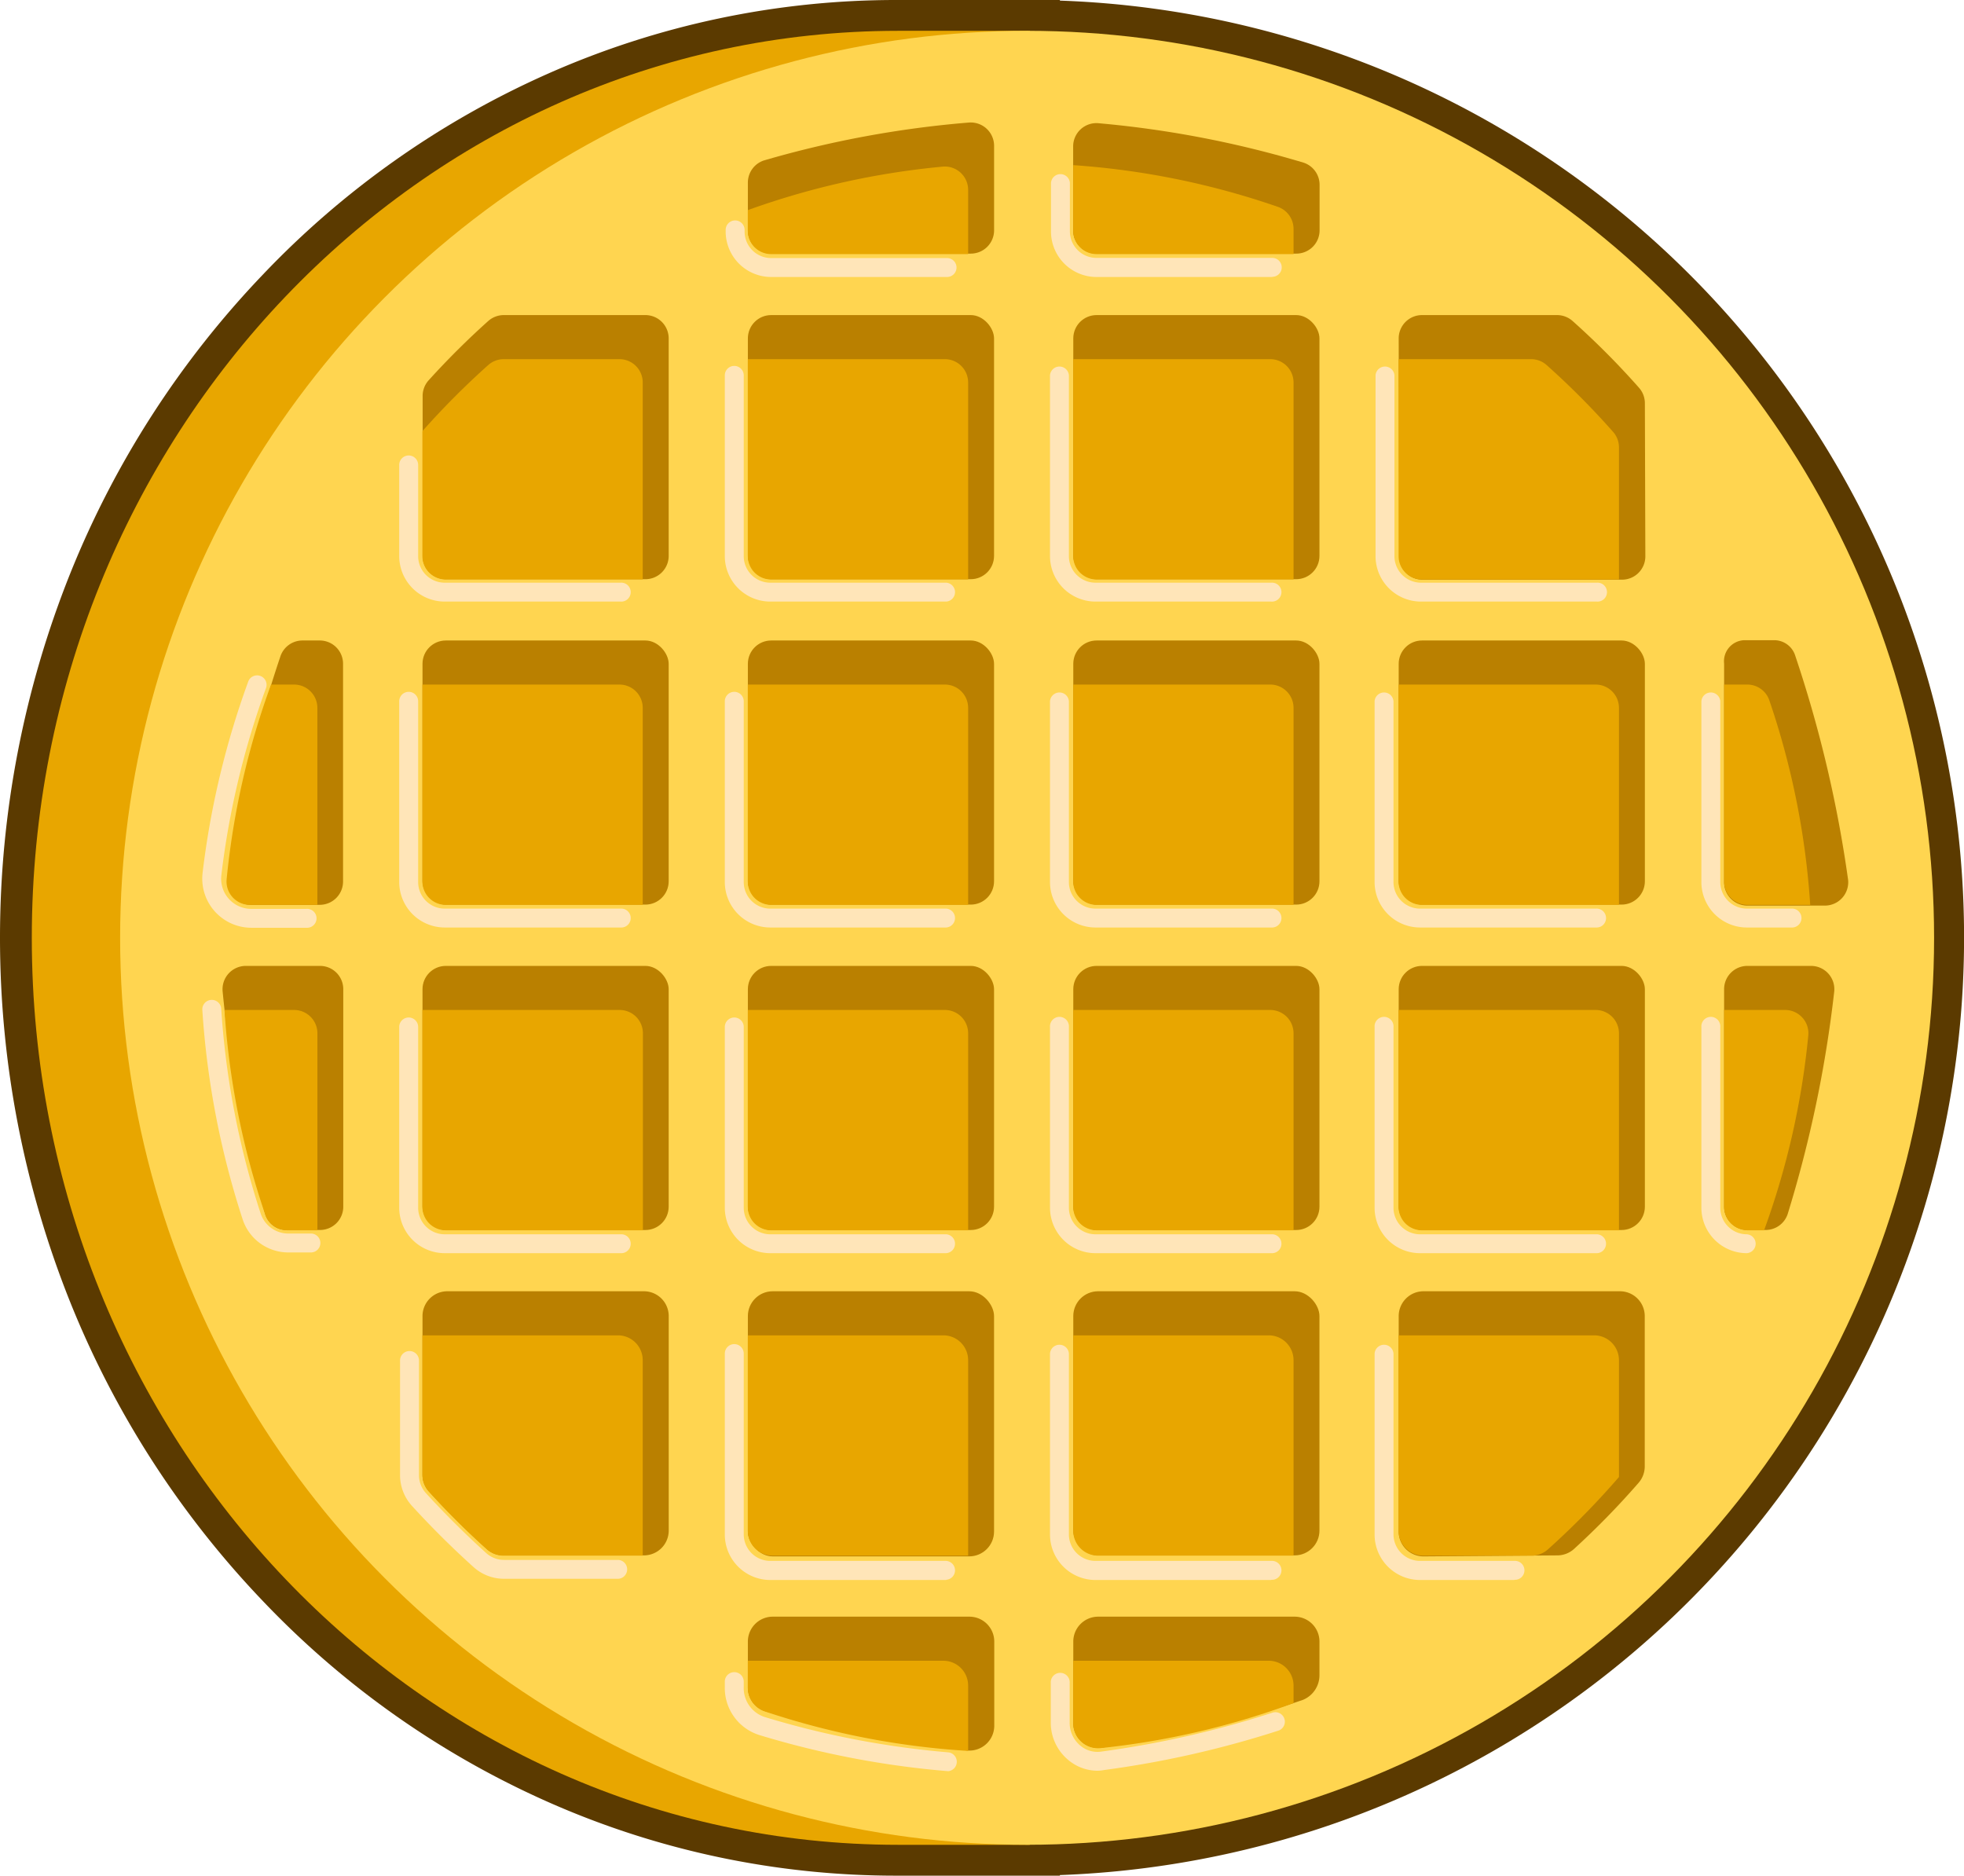 <svg xmlns="http://www.w3.org/2000/svg" width="45.634" height="43.582" viewBox="0 0 45.634 43.582">
    <g data-name="Group 241">
        <g data-name="Group 240">
            <g data-name="Group 10">
                <g data-name="Group 9">
                    <path data-name="Path 5" d="M64.06 34.957a21.768 21.768 0 0 0-19.294-13.294v-.014h-3.78a19.958 19.958 0 0 0-8.126 1.717 20.744 20.744 0 0 0-6.626 4.677 21.79 21.79 0 0 0-4.461 6.925 22.777 22.777 0 0 0 0 16.943 21.79 21.79 0 0 0 4.461 6.925 20.744 20.744 0 0 0 6.626 4.677 19.943 19.943 0 0 0 8.126 1.718h3.78v-.014a21.8 21.8 0 0 0 19.294-30.26z" style="fill:#5b3a00" transform="translate(-20.139 -21.649)"/>
                </g>
            </g>
            <g data-name="Group 239">
                <g data-name="Group 13">
                    <g data-name="Group 12">
                        <g data-name="Group 11">
                            <path data-name="Path 6" d="M41.008 64.514h3.064V22.365h-3.064c-11.117 0-20.13 9.436-20.13 21.075s9.013 21.074 20.13 21.074" style="fill:#e8a600" transform="translate(-20.139 -21.649)"/>
                        </g>
                    </g>
                </g>
                <g data-name="Group 16">
                    <g data-name="Group 15">
                        <g data-name="Group 14" transform="translate(-20.139 -21.649)">
                            <circle data-name="Ellipse 4" cx="21.074" cy="21.074" r="21.074" transform="translate(22.93 22.365)" style="fill:#ffd550"/>
                        </g>
                    </g>
                </g>
                <g data-name="Group 238">
                    <g data-name="Group 89">
                        <g data-name="Group 19">
                            <g data-name="Group 18">
                                <g data-name="Group 17">
                                    <path data-name="Path 7" d="M37.516 59.791v1.069a.578.578 0 0 0 .394.547 23.989 23.989 0 0 0 4.7.915.578.578 0 0 0 .631-.575v-1.956a.578.578 0 0 0-.578-.578h-4.569a.578.578 0 0 0-.578.578z" style="fill:#ba8000" transform="translate(-20.139 -21.649)"/>
                                </g>
                            </g>
                        </g>
                        <g data-name="Group 22">
                            <g data-name="Group 21">
                                <g data-name="Group 20">
                                    <path data-name="Path 8" d="M27.574 44.092h-1.722a.542.542 0 0 0-.54.593 28.262 28.262 0 0 0 .99 5.176.513.513 0 0 0 .49.367h.782a.541.541 0 0 0 .541-.541v-5.054a.541.541 0 0 0-.541-.541z" style="fill:#ba8000" transform="translate(-20.139 -21.649)"/>
                                </g>
                            </g>
                        </g>
                        <g data-name="Group 25">
                            <g data-name="Group 24">
                                <g data-name="Group 23">
                                    <path data-name="Path 9" d="M43.237 27v-1.963a.543.543 0 0 0-.592-.54 23.943 23.943 0 0 0-4.759.881.542.542 0 0 0-.37.514V27a.542.542 0 0 0 .542.542h4.637a.542.542 0 0 0 .542-.542z" style="fill:#ba8000" transform="translate(-20.139 -21.649)"/>
                                </g>
                            </g>
                        </g>
                        <g data-name="Group 28">
                            <g data-name="Group 27">
                                <g data-name="Group 26">
                                    <path data-name="Path 10" d="M27.574 36.531h-.406a.541.541 0 0 0-.513.367 28.643 28.643 0 0 0-1.225 5.181.542.542 0 0 0 .539.594h1.6a.542.542 0 0 0 .541-.542v-5.058a.541.541 0 0 0-.536-.542z" style="fill:#ba8000" transform="translate(-20.139 -21.649)"/>
                                </g>
                            </g>
                        </g>
                        <g data-name="Group 31">
                            <g data-name="Group 30">
                                <g data-name="Group 29">
                                    <path data-name="Path 11" d="M45.077 59.791v1.894a.578.578 0 0 0 .636.575 24.238 24.238 0 0 0 4.7-1.114.619.619 0 0 0 .384-.581v-.774a.577.577 0 0 0-.577-.578h-4.565a.578.578 0 0 0-.578.578z" style="fill:#ba8000" transform="translate(-20.139 -21.649)"/>
                                </g>
                            </g>
                        </g>
                        <g data-name="Group 34">
                            <g data-name="Group 33">
                                <g data-name="Group 32">
                                    <path data-name="Path 12" d="M50.8 27v-1.057a.542.542 0 0 0-.364-.512 23.911 23.911 0 0 0-4.762-.918.541.541 0 0 0-.6.539V27a.542.542 0 0 0 .542.542h4.639A.541.541 0 0 0 50.8 27z" style="fill:#ba8000" transform="translate(-20.139 -21.649)"/>
                                </g>
                            </g>
                        </g>
                        <g data-name="Group 37">
                            <g data-name="Group 36">
                                <g data-name="Group 35">
                                    <path data-name="Path 13" d="M60.74 50.228h.422a.54.54 0 0 0 .513-.367 28.38 28.38 0 0 0 1.083-5.176.542.542 0 0 0-.54-.593H60.74a.541.541 0 0 0-.541.541v5.054a.541.541 0 0 0 .541.541z" style="fill:#ba8000" transform="translate(-20.139 -21.649)"/>
                                </g>
                            </g>
                        </g>
                        <g data-name="Group 40">
                            <g data-name="Group 39">
                                <g data-name="Group 38">
                                    <path data-name="Path 14" d="M35.676 34.565v-5.053a.542.542 0 0 0-.542-.542h-3.29a.546.546 0 0 0-.362.139 18.716 18.716 0 0 0-1.382 1.375.542.542 0 0 0-.141.365v3.716a.542.542 0 0 0 .541.542h4.637a.542.542 0 0 0 .539-.542z" style="fill:#ba8000" transform="translate(-20.139 -21.649)"/>
                                </g>
                            </g>
                        </g>
                        <g data-name="Group 43">
                            <g data-name="Group 42">
                                <g data-name="Group 41">
                                    <path data-name="Path 15" d="M60.74 42.691h1.8a.543.543 0 0 0 .54-.6 28.826 28.826 0 0 0-1.226-5.2.513.513 0 0 0-.489-.367h-.69a.489.489 0 0 0-.476.542v5.076a.542.542 0 0 0 .541.549z" style="fill:#ba8000" transform="translate(-20.139 -21.649)"/>
                                </g>
                            </g>
                        </g>
                        <g data-name="Group 46">
                            <g data-name="Group 45">
                                <g data-name="Group 44" transform="translate(-20.139 -21.649)">
                                    <rect data-name="Rectangle 4" width="5.72" height="6.137" rx=".577" transform="translate(45.077 51.652)" style="fill:#ba8000"/>
                                </g>
                            </g>
                        </g>
                        <g data-name="Group 49">
                            <g data-name="Group 48">
                                <g data-name="Group 47">
                                    <path data-name="Path 16" d="M52.638 52.23v5.005a.577.577 0 0 0 .577.577l3.109-.023a.578.578 0 0 0 .386-.148 18.784 18.784 0 0 0 1.5-1.536.581.581 0 0 0 .145-.383V52.23a.577.577 0 0 0-.577-.578h-4.563a.577.577 0 0 0-.577.578z" style="fill:#ba8000" transform="translate(-20.139 -21.649)"/>
                                </g>
                            </g>
                        </g>
                        <g data-name="Group 52">
                            <g data-name="Group 51">
                                <g data-name="Group 50" transform="translate(-20.139 -21.649)">
                                    <rect data-name="Rectangle 5" width="5.72" height="6.137" rx=".542" transform="translate(37.516 44.092)" style="fill:#ba8000"/>
                                </g>
                            </g>
                        </g>
                        <g data-name="Group 55">
                            <g data-name="Group 54">
                                <g data-name="Group 53">
                                    <path data-name="Path 17" d="M35.1 51.652h-4.567a.577.577 0 0 0-.577.578v3.684a.578.578 0 0 0 .15.389 18.879 18.879 0 0 0 1.346 1.338.58.58 0 0 0 .386.148H35.1a.577.577 0 0 0 .577-.578V52.23a.577.577 0 0 0-.577-.578z" style="fill:#ba8000" transform="translate(-20.139 -21.649)"/>
                                </g>
                            </g>
                        </g>
                        <g data-name="Group 58">
                            <g data-name="Group 57">
                                <g data-name="Group 56" transform="translate(-20.139 -21.649)">
                                    <rect data-name="Rectangle 6" width="5.72" height="6.16" rx=".577" transform="translate(37.516 51.652)" style="fill:#ba8000"/>
                                </g>
                            </g>
                        </g>
                        <g data-name="Group 61">
                            <g data-name="Group 60">
                                <g data-name="Group 59" transform="translate(-20.139 -21.649)">
                                    <rect data-name="Rectangle 7" width="5.72" height="6.137" rx=".542" transform="translate(29.956 44.092)" style="fill:#ba8000"/>
                                </g>
                            </g>
                        </g>
                        <g data-name="Group 64">
                            <g data-name="Group 63">
                                <g data-name="Group 62" transform="translate(-20.139 -21.649)">
                                    <rect data-name="Rectangle 8" width="5.72" height="6.137" rx=".542" transform="translate(29.956 36.531)" style="fill:#ba8000"/>
                                </g>
                            </g>
                        </g>
                        <g data-name="Group 67">
                            <g data-name="Group 66">
                                <g data-name="Group 65" transform="translate(-20.139 -21.649)">
                                    <rect data-name="Rectangle 9" width="5.72" height="6.137" rx=".542" transform="translate(37.516 36.531)" style="fill:#ba8000"/>
                                </g>
                            </g>
                        </g>
                        <g data-name="Group 70">
                            <g data-name="Group 69">
                                <g data-name="Group 68" transform="translate(-20.139 -21.649)">
                                    <rect data-name="Rectangle 10" width="5.72" height="6.137" rx=".542" transform="translate(45.077 28.97)" style="fill:#ba8000"/>
                                </g>
                            </g>
                        </g>
                        <g data-name="Group 73">
                            <g data-name="Group 72">
                                <g data-name="Group 71">
                                    <path data-name="Path 18" d="M56.318 28.97H53.18a.542.542 0 0 0-.542.542l.011 5.064a.542.542 0 0 0 .542.542h4.637a.542.542 0 0 0 .541-.542l-.011-3.557a.541.541 0 0 0-.136-.36 18.487 18.487 0 0 0-1.542-1.55.546.546 0 0 0-.362-.139z" style="fill:#ba8000" transform="translate(-20.139 -21.649)"/>
                                </g>
                            </g>
                        </g>
                        <g data-name="Group 76">
                            <g data-name="Group 75">
                                <g data-name="Group 74" transform="translate(-20.139 -21.649)">
                                    <rect data-name="Rectangle 11" width="5.72" height="6.137" rx=".542" transform="translate(52.638 44.092)" style="fill:#ba8000"/>
                                </g>
                            </g>
                        </g>
                        <g data-name="Group 79">
                            <g data-name="Group 78">
                                <g data-name="Group 77" transform="translate(-20.139 -21.649)">
                                    <rect data-name="Rectangle 12" width="5.72" height="6.137" rx=".542" transform="translate(37.516 28.97)" style="fill:#ba8000"/>
                                </g>
                            </g>
                        </g>
                        <g data-name="Group 82">
                            <g data-name="Group 81">
                                <g data-name="Group 80" transform="translate(-20.139 -21.649)">
                                    <rect data-name="Rectangle 13" width="5.72" height="6.137" rx=".542" transform="translate(45.077 36.531)" style="fill:#ba8000"/>
                                </g>
                            </g>
                        </g>
                        <g data-name="Group 85">
                            <g data-name="Group 84">
                                <g data-name="Group 83" transform="translate(-20.139 -21.649)">
                                    <rect data-name="Rectangle 14" width="5.72" height="6.137" rx=".542" transform="translate(45.077 44.092)" style="fill:#ba8000"/>
                                </g>
                            </g>
                        </g>
                        <g data-name="Group 88">
                            <g data-name="Group 87">
                                <g data-name="Group 86" transform="translate(-20.139 -21.649)">
                                    <rect data-name="Rectangle 15" width="5.72" height="6.137" rx=".542" transform="translate(52.638 36.531)" style="fill:#ba8000"/>
                                </g>
                            </g>
                        </g>
                    </g>
                    <g data-name="Group 162">
                        <g data-name="Group 92">
                            <g data-name="Group 91">
                                <g data-name="Group 90">
                                    <path data-name="Path 19" d="M37.515 60.237v.629a.578.578 0 0 0 .393.548 18.433 18.433 0 0 0 4.726.918v-1.517a.577.577 0 0 0-.577-.578z" style="fill:#e8a600" transform="translate(-20.139 -21.649)"/>
                                </g>
                            </g>
                        </g>
                        <g data-name="Group 95">
                            <g data-name="Group 94">
                                <g data-name="Group 93">
                                    <path data-name="Path 20" d="M26.971 45.116h-1.616a18.376 18.376 0 0 0 .946 4.752.542.542 0 0 0 .513.367h.7v-4.578a.542.542 0 0 0-.543-.541z" style="fill:#e8a600" transform="translate(-20.139 -21.649)"/>
                                </g>
                            </g>
                        </g>
                        <g data-name="Group 98">
                            <g data-name="Group 97">
                                <g data-name="Group 96">
                                    <path data-name="Path 21" d="M42.634 27.553v-1.492a.542.542 0 0 0-.592-.54 18.339 18.339 0 0 0-4.527 1.01v.48a.542.542 0 0 0 .542.542z" style="fill:#e8a600" transform="translate(-20.139 -21.649)"/>
                                </g>
                            </g>
                        </g>
                        <g data-name="Group 101">
                            <g data-name="Group 100">
                                <g data-name="Group 99">
                                    <path data-name="Path 22" d="M26.971 37.555h-.534a18.374 18.374 0 0 0-1.032 4.525.542.542 0 0 0 .539.594h1.569V38.1a.542.542 0 0 0-.542-.545z" style="fill:#e8a600" transform="translate(-20.139 -21.649)"/>
                                </g>
                            </g>
                        </g>
                        <g data-name="Group 104">
                            <g data-name="Group 103">
                                <g data-name="Group 102">
                                    <path data-name="Path 23" d="M45.076 60.237v1.455a.577.577 0 0 0 .635.575 18.365 18.365 0 0 0 4.484-1.046v-.406a.578.578 0 0 0-.578-.578z" style="fill:#e8a600" transform="translate(-20.139 -21.649)"/>
                                </g>
                            </g>
                        </g>
                        <g data-name="Group 107">
                            <g data-name="Group 106">
                                <g data-name="Group 105">
                                    <path data-name="Path 24" d="M50.195 27.553v-.586a.543.543 0 0 0-.365-.512 18.355 18.355 0 0 0-4.754-.969v1.525a.542.542 0 0 0 .541.542z" style="fill:#e8a600" transform="translate(-20.139 -21.649)"/>
                                </g>
                            </g>
                        </g>
                        <g data-name="Group 110">
                            <g data-name="Group 109">
                                <g data-name="Group 108">
                                    <path data-name="Path 25" d="M60.745 50.235h.383a18.341 18.341 0 0 0 1.027-4.526.541.541 0 0 0-.539-.593H60.2v4.571a.548.548 0 0 0 .545.548z" style="fill:#e8a600" transform="translate(-20.139 -21.649)"/>
                                </g>
                            </g>
                        </g>
                        <g data-name="Group 113">
                            <g data-name="Group 112">
                                <g data-name="Group 111">
                                    <path data-name="Path 26" d="M35.073 35.113v-4.577a.542.542 0 0 0-.541-.542h-2.689a.544.544 0 0 0-.362.139 18.719 18.719 0 0 0-1.527 1.533v2.906a.542.542 0 0 0 .542.541z" style="fill:#e8a600" transform="translate(-20.139 -21.649)"/>
                                </g>
                            </g>
                        </g>
                        <g data-name="Group 116">
                            <g data-name="Group 115">
                                <g data-name="Group 114">
                                    <path data-name="Path 27" d="M60.739 42.674H62.2a18.4 18.4 0 0 0-.95-4.752.541.541 0 0 0-.513-.367H60.2v4.577a.542.542 0 0 0 .539.542z" style="fill:#e8a600" transform="translate(-20.139 -21.649)"/>
                                </g>
                            </g>
                        </g>
                        <g data-name="Group 119">
                            <g data-name="Group 118">
                                <g data-name="Group 117">
                                    <path data-name="Path 28" d="M49.617 52.676h-4.541v4.542a.577.577 0 0 0 .577.577h4.542v-4.541a.578.578 0 0 0-.578-.578z" style="fill:#e8a600" transform="translate(-20.139 -21.649)"/>
                                </g>
                            </g>
                        </g>
                        <g data-name="Group 122">
                            <g data-name="Group 121">
                                <g data-name="Group 120">
                                    <path data-name="Path 29" d="M52.636 52.676v4.542a.577.577 0 0 0 .578.577h2.507a.576.576 0 0 0 .387-.148 18.656 18.656 0 0 0 1.648-1.679v-2.714a.578.578 0 0 0-.578-.578z" style="fill:#e8a600" transform="translate(-20.139 -21.649)"/>
                                </g>
                            </g>
                        </g>
                        <g data-name="Group 125">
                            <g data-name="Group 124">
                                <g data-name="Group 123">
                                    <path data-name="Path 30" d="M38.057 50.235h4.577v-4.578a.541.541 0 0 0-.542-.541h-4.577v4.577a.542.542 0 0 0 .542.542z" style="fill:#e8a600" transform="translate(-20.139 -21.649)"/>
                                </g>
                            </g>
                        </g>
                        <g data-name="Group 128">
                            <g data-name="Group 127">
                                <g data-name="Group 126">
                                    <path data-name="Path 31" d="M34.5 52.676h-4.546v3.244a.577.577 0 0 0 .151.389 18.455 18.455 0 0 0 1.345 1.338.577.577 0 0 0 .387.148h3.236v-4.541a.577.577 0 0 0-.573-.578z" style="fill:#e8a600" transform="translate(-20.139 -21.649)"/>
                                </g>
                            </g>
                        </g>
                        <g data-name="Group 131">
                            <g data-name="Group 130">
                                <g data-name="Group 129">
                                    <path data-name="Path 32" d="M42.057 52.676h-4.542v4.542a.577.577 0 0 0 .577.577h4.542v-4.541a.577.577 0 0 0-.577-.578z" style="fill:#e8a600" transform="translate(-20.139 -21.649)"/>
                                </g>
                            </g>
                        </g>
                        <g data-name="Group 134">
                            <g data-name="Group 133">
                                <g data-name="Group 132">
                                    <path data-name="Path 33" d="M30.5 50.235h4.577v-4.578a.541.541 0 0 0-.541-.541h-4.582v4.577a.542.542 0 0 0 .546.542z" style="fill:#e8a600" transform="translate(-20.139 -21.649)"/>
                                </g>
                            </g>
                        </g>
                        <g data-name="Group 137">
                            <g data-name="Group 136">
                                <g data-name="Group 135">
                                    <path data-name="Path 34" d="M34.532 37.555h-4.578v4.577a.542.542 0 0 0 .542.542h4.577V38.1a.541.541 0 0 0-.541-.545z" style="fill:#e8a600" transform="translate(-20.139 -21.649)"/>
                                </g>
                            </g>
                        </g>
                        <g data-name="Group 140">
                            <g data-name="Group 139">
                                <g data-name="Group 138">
                                    <path data-name="Path 35" d="M42.092 37.555h-4.577v4.577a.542.542 0 0 0 .542.542h4.577V38.1a.541.541 0 0 0-.542-.545z" style="fill:#e8a600" transform="translate(-20.139 -21.649)"/>
                                </g>
                            </g>
                        </g>
                        <g data-name="Group 143">
                            <g data-name="Group 142">
                                <g data-name="Group 141">
                                    <path data-name="Path 36" d="M45.617 35.113h4.578v-4.577a.542.542 0 0 0-.542-.542h-4.577v4.578a.541.541 0 0 0 .541.541z" style="fill:#e8a600" transform="translate(-20.139 -21.649)"/>
                                </g>
                            </g>
                        </g>
                        <g data-name="Group 146">
                            <g data-name="Group 145">
                                <g data-name="Group 144">
                                    <path data-name="Path 37" d="M55.715 29.994h-3.079v4.578a.542.542 0 0 0 .542.541h4.578v-3.07a.542.542 0 0 0-.137-.36 18.487 18.487 0 0 0-1.542-1.55.542.542 0 0 0-.362-.139z" style="fill:#e8a600" transform="translate(-20.139 -21.649)"/>
                                </g>
                            </g>
                        </g>
                        <g data-name="Group 149">
                            <g data-name="Group 148">
                                <g data-name="Group 147">
                                    <path data-name="Path 38" d="M53.178 50.235h4.578v-4.578a.542.542 0 0 0-.542-.541h-4.578v4.577a.542.542 0 0 0 .542.542z" style="fill:#e8a600" transform="translate(-20.139 -21.649)"/>
                                </g>
                            </g>
                        </g>
                        <g data-name="Group 152">
                            <g data-name="Group 151">
                                <g data-name="Group 150">
                                    <path data-name="Path 39" d="M38.057 35.113h4.577v-4.577a.542.542 0 0 0-.542-.542h-4.577v4.578a.541.541 0 0 0 .542.541z" style="fill:#e8a600" transform="translate(-20.139 -21.649)"/>
                                </g>
                            </g>
                        </g>
                        <g data-name="Group 155">
                            <g data-name="Group 154">
                                <g data-name="Group 153">
                                    <path data-name="Path 40" d="M49.653 37.555h-4.577v4.577a.542.542 0 0 0 .541.542h4.578V38.1a.542.542 0 0 0-.542-.545z" style="fill:#e8a600" transform="translate(-20.139 -21.649)"/>
                                </g>
                            </g>
                        </g>
                        <g data-name="Group 158">
                            <g data-name="Group 157">
                                <g data-name="Group 156">
                                    <path data-name="Path 41" d="M45.617 50.235h4.578v-4.578a.542.542 0 0 0-.542-.541h-4.577v4.577a.542.542 0 0 0 .541.542z" style="fill:#e8a600" transform="translate(-20.139 -21.649)"/>
                                </g>
                            </g>
                        </g>
                        <g data-name="Group 161">
                            <g data-name="Group 160">
                                <g data-name="Group 159">
                                    <path data-name="Path 42" d="M57.214 37.555h-4.578v4.577a.542.542 0 0 0 .542.542h4.578V38.1a.542.542 0 0 0-.542-.545z" style="fill:#e8a600" transform="translate(-20.139 -21.649)"/>
                                </g>
                            </g>
                        </g>
                    </g>
                    <g data-name="Group 169">
                        <g data-name="Group 165">
                            <g data-name="Group 164">
                                <g data-name="Group 163">
                                    <path data-name="Path 43" d="M34.559 43.2h-4.088a1.058 1.058 0 0 1-1.056-1.056v-4.2a.22.22 0 0 1 .44 0v4.2a.617.617 0 0 0 .616.617h4.088a.22.22 0 1 1 0 .439z" style="fill:#ffe5b8" transform="translate(-20.139 -21.649)"/>
                                </g>
                            </g>
                        </g>
                        <g data-name="Group 168">
                            <g data-name="Group 167">
                                <g data-name="Group 166">
                                    <path data-name="Path 44" d="M34.559 50.767h-4.088a1.057 1.057 0 0 1-1.056-1.056v-4.2a.22.22 0 1 1 .44 0v4.2a.617.617 0 0 0 .616.617h4.088a.22.22 0 1 1 0 .439z" style="fill:#ffe5b8" transform="translate(-20.139 -21.649)"/>
                                </g>
                            </g>
                        </g>
                    </g>
                    <g data-name="Group 172">
                        <g data-name="Group 171">
                            <g data-name="Group 170">
                                <path data-name="Path 45" d="M42.124 43.2h-4.088a1.058 1.058 0 0 1-1.056-1.056v-4.2a.22.22 0 0 1 .44 0v4.2a.617.617 0 0 0 .616.617h4.088a.22.22 0 0 1 0 .439z" style="fill:#ffe5b8" transform="translate(-20.139 -21.649)"/>
                            </g>
                        </g>
                    </g>
                    <g data-name="Group 175">
                        <g data-name="Group 174">
                            <g data-name="Group 173">
                                <path data-name="Path 46" d="M42.124 50.767h-4.088a1.057 1.057 0 0 1-1.056-1.056v-4.2a.22.22 0 1 1 .44 0v4.2a.617.617 0 0 0 .616.617h4.088a.22.22 0 0 1 0 .439z" style="fill:#ffe5b8" transform="translate(-20.139 -21.649)"/>
                            </g>
                        </g>
                    </g>
                    <g data-name="Group 178">
                        <g data-name="Group 177">
                            <g data-name="Group 176">
                                <path data-name="Path 47" d="M49.679 43.2h-4.087a1.058 1.058 0 0 1-1.056-1.056v-4.2a.22.22 0 0 1 .439 0v4.2a.618.618 0 0 0 .617.617h4.087a.22.22 0 1 1 0 .439z" style="fill:#ffe5b8" transform="translate(-20.139 -21.649)"/>
                            </g>
                        </g>
                    </g>
                    <g data-name="Group 181">
                        <g data-name="Group 180">
                            <g data-name="Group 179">
                                <path data-name="Path 48" d="M42.124 35.627h-4.088a1.058 1.058 0 0 1-1.056-1.056v-4.2a.22.22 0 0 1 .44 0v4.2a.617.617 0 0 0 .616.617h4.088a.22.22 0 0 1 0 .439z" style="fill:#ffe5b8" transform="translate(-20.139 -21.649)"/>
                            </g>
                        </g>
                    </g>
                    <g data-name="Group 184">
                        <g data-name="Group 183">
                            <g data-name="Group 182">
                                <path data-name="Path 49" d="M34.559 35.627h-4.088a1.058 1.058 0 0 1-1.056-1.056v-2.119a.22.22 0 0 1 .44 0v2.119a.617.617 0 0 0 .616.617h4.088a.22.22 0 1 1 0 .439z" style="fill:#ffe5b8" transform="translate(-20.139 -21.649)"/>
                            </g>
                        </g>
                    </g>
                    <g data-name="Group 187">
                        <g data-name="Group 186">
                            <g data-name="Group 185">
                                <path data-name="Path 50" d="M49.679 35.627h-4.087a1.058 1.058 0 0 1-1.056-1.056v-4.2a.22.22 0 0 1 .439 0v4.2a.618.618 0 0 0 .617.617h4.087a.22.22 0 1 1 0 .439z" style="fill:#ffe5b8" transform="translate(-20.139 -21.649)"/>
                            </g>
                        </g>
                    </g>
                    <g data-name="Group 190">
                        <g data-name="Group 189">
                            <g data-name="Group 188">
                                <path data-name="Path 51" d="M42.147 28.085h-4.088A1.058 1.058 0 0 1 37 27.029v-.038a.22.22 0 0 1 .44 0v.038a.616.616 0 0 0 .616.616h4.088a.22.22 0 1 1 0 .44z" style="fill:#ffe5b8" transform="translate(-20.139 -21.649)"/>
                            </g>
                        </g>
                    </g>
                    <g data-name="Group 193">
                        <g data-name="Group 192">
                            <g data-name="Group 191">
                                <path data-name="Path 52" d="M49.7 28.085h-4.085a1.058 1.058 0 0 1-1.056-1.056V25.9a.22.22 0 0 1 .439 0v1.125a.617.617 0 0 0 .617.616H49.7a.22.22 0 1 1 0 .44z" style="fill:#ffe5b8" transform="translate(-20.139 -21.649)"/>
                            </g>
                        </g>
                    </g>
                    <g data-name="Group 196">
                        <g data-name="Group 195">
                            <g data-name="Group 194">
                                <path data-name="Path 53" d="M57.244 35.627h-4.087a1.057 1.057 0 0 1-1.057-1.056v-4.2a.22.22 0 0 1 .439 0v4.2a.618.618 0 0 0 .617.617h4.087a.22.22 0 1 1 0 .439z" style="fill:#ffe5b8" transform="translate(-20.139 -21.649)"/>
                            </g>
                        </g>
                    </g>
                    <g data-name="Group 199">
                        <g data-name="Group 198">
                            <g data-name="Group 197">
                                <path data-name="Path 54" d="M49.679 50.767h-4.087a1.057 1.057 0 0 1-1.056-1.056v-4.2a.22.22 0 1 1 .439 0v4.2a.618.618 0 0 0 .617.617h4.087a.22.22 0 1 1 0 .439z" style="fill:#ffe5b8" transform="translate(-20.139 -21.649)"/>
                            </g>
                        </g>
                    </g>
                    <g data-name="Group 202">
                        <g data-name="Group 201">
                            <g data-name="Group 200">
                                <path data-name="Path 55" d="M42.124 58.361h-4.088a1.058 1.058 0 0 1-1.056-1.056V53.1a.22.22 0 0 1 .44 0v4.2a.617.617 0 0 0 .616.617h4.088a.22.22 0 0 1 0 .439z" style="fill:#ffe5b8" transform="translate(-20.139 -21.649)"/>
                            </g>
                        </g>
                    </g>
                    <g data-name="Group 205">
                        <g data-name="Group 204">
                            <g data-name="Group 203">
                                <path data-name="Path 56" d="M49.679 58.361h-4.087a1.058 1.058 0 0 1-1.056-1.056V53.1a.22.22 0 0 1 .439 0v4.2a.618.618 0 0 0 .617.617h4.087a.22.22 0 1 1 0 .439z" style="fill:#ffe5b8" transform="translate(-20.139 -21.649)"/>
                            </g>
                        </g>
                    </g>
                    <g data-name="Group 208">
                        <g data-name="Group 207">
                            <g data-name="Group 206">
                                <path data-name="Path 57" d="M55.325 58.361h-2.191a1.057 1.057 0 0 1-1.056-1.056V53.1a.22.22 0 0 1 .439 0v4.2a.618.618 0 0 0 .617.617h2.191a.22.22 0 1 1 0 .439z" style="fill:#ffe5b8" transform="translate(-20.139 -21.649)"/>
                            </g>
                        </g>
                    </g>
                    <g data-name="Group 215">
                        <g data-name="Group 211">
                            <g data-name="Group 210">
                                <g data-name="Group 209">
                                    <path data-name="Path 58" d="M57.221 43.2h-4.087a1.057 1.057 0 0 1-1.056-1.056v-4.2a.22.22 0 0 1 .439 0v4.2a.618.618 0 0 0 .617.617h4.087a.22.22 0 1 1 0 .439z" style="fill:#ffe5b8" transform="translate(-20.139 -21.649)"/>
                                </g>
                            </g>
                        </g>
                        <g data-name="Group 214">
                            <g data-name="Group 213">
                                <g data-name="Group 212">
                                    <path data-name="Path 59" d="M57.221 50.767h-4.087a1.056 1.056 0 0 1-1.056-1.056v-4.2a.22.22 0 1 1 .439 0v4.2a.618.618 0 0 0 .617.617h4.087a.22.22 0 1 1 0 .439z" style="fill:#ffe5b8" transform="translate(-20.139 -21.649)"/>
                                </g>
                            </g>
                        </g>
                    </g>
                    <g data-name="Group 222">
                        <g data-name="Group 218">
                            <g data-name="Group 217">
                                <g data-name="Group 216">
                                    <path data-name="Path 60" d="M61.762 43.2h-1.035a1.057 1.057 0 0 1-1.056-1.056v-4.2a.22.22 0 0 1 .439 0v4.2a.618.618 0 0 0 .617.617h1.035a.22.22 0 1 1 0 .439z" style="fill:#ffe5b8" transform="translate(-20.139 -21.649)"/>
                                </g>
                            </g>
                        </g>
                        <g data-name="Group 221">
                            <g data-name="Group 220">
                                <g data-name="Group 219">
                                    <path data-name="Path 61" d="M60.727 50.767h-.01a1.057 1.057 0 0 1-1.046-1.056v-4.2a.22.22 0 1 1 .439 0v4.2a.618.618 0 0 0 .617.617.22.22 0 0 1 0 .439z" style="fill:#ffe5b8" transform="translate(-20.139 -21.649)"/>
                                </g>
                            </g>
                        </g>
                    </g>
                    <g data-name="Group 225">
                        <g data-name="Group 224">
                            <g data-name="Group 223">
                                <path data-name="Path 62" d="M42.157 62.8h-.023a20.971 20.971 0 0 1-4.347-.835 1.145 1.145 0 0 1-.807-1.119v-.124a.22.22 0 0 1 .44 0v.124a.706.706 0 0 0 .491.7 20.6 20.6 0 0 0 4.268.82.22.22 0 0 1-.022.438z" style="fill:#ffe5b8" transform="translate(-20.139 -21.649)"/>
                            </g>
                        </g>
                    </g>
                    <g data-name="Group 228">
                        <g data-name="Group 227">
                            <g data-name="Group 226">
                                <path data-name="Path 63" d="M45.642 62.793a1.061 1.061 0 0 1-.688-.256 1.123 1.123 0 0 1-.4-.855v-.929a.22.22 0 1 1 .439 0v.929a.684.684 0 0 0 .241.521.614.614 0 0 0 .5.144 22.853 22.853 0 0 0 3.961-.9.22.22 0 1 1 .132.419 23.111 23.111 0 0 1-4.024.909 1 1 0 0 1-.161.018z" style="fill:#ffe5b8" transform="translate(-20.139 -21.649)"/>
                            </g>
                        </g>
                    </g>
                    <g data-name="Group 231">
                        <g data-name="Group 230">
                            <g data-name="Group 229">
                                <path data-name="Path 64" d="M27.348 50.75h-.507a1.116 1.116 0 0 1-1.064-.769 19.8 19.8 0 0 1-.937-4.868.22.22 0 0 1 .439-.029 19.307 19.307 0 0 0 .916 4.76.678.678 0 0 0 .646.467h.507a.22.22 0 1 1 0 .439z" style="fill:#ffe5b8" transform="translate(-20.139 -21.649)"/>
                            </g>
                        </g>
                    </g>
                    <g data-name="Group 234">
                        <g data-name="Group 233">
                            <g data-name="Group 232">
                                <path data-name="Path 65" d="M27.257 43.206H25.98a1.142 1.142 0 0 1-1.134-1.273 19.766 19.766 0 0 1 1.063-4.454.22.22 0 0 1 .413.151 19.335 19.335 0 0 0-1.04 4.355.7.7 0 0 0 .7.782h1.277a.22.22 0 1 1 0 .439z" style="fill:#ffe5b8" transform="translate(-20.139 -21.649)"/>
                            </g>
                        </g>
                    </g>
                    <g data-name="Group 237">
                        <g data-name="Group 236">
                            <g data-name="Group 235">
                                <path data-name="Path 66" d="M34.507 58.333h-2.655a1.058 1.058 0 0 1-.711-.273 20.84 20.84 0 0 1-1.43-1.421 1.063 1.063 0 0 1-.277-.716v-2.662a.22.22 0 1 1 .44 0v2.662a.62.62 0 0 0 .161.419c.443.484.914.952 1.4 1.392a.616.616 0 0 0 .416.16h2.655a.22.22 0 0 1 0 .439z" style="fill:#ffe5b8" transform="translate(-20.139 -21.649)"/>
                            </g>
                        </g>
                    </g>
                </g>
            </g>
        </g>
    </g>
</svg>
